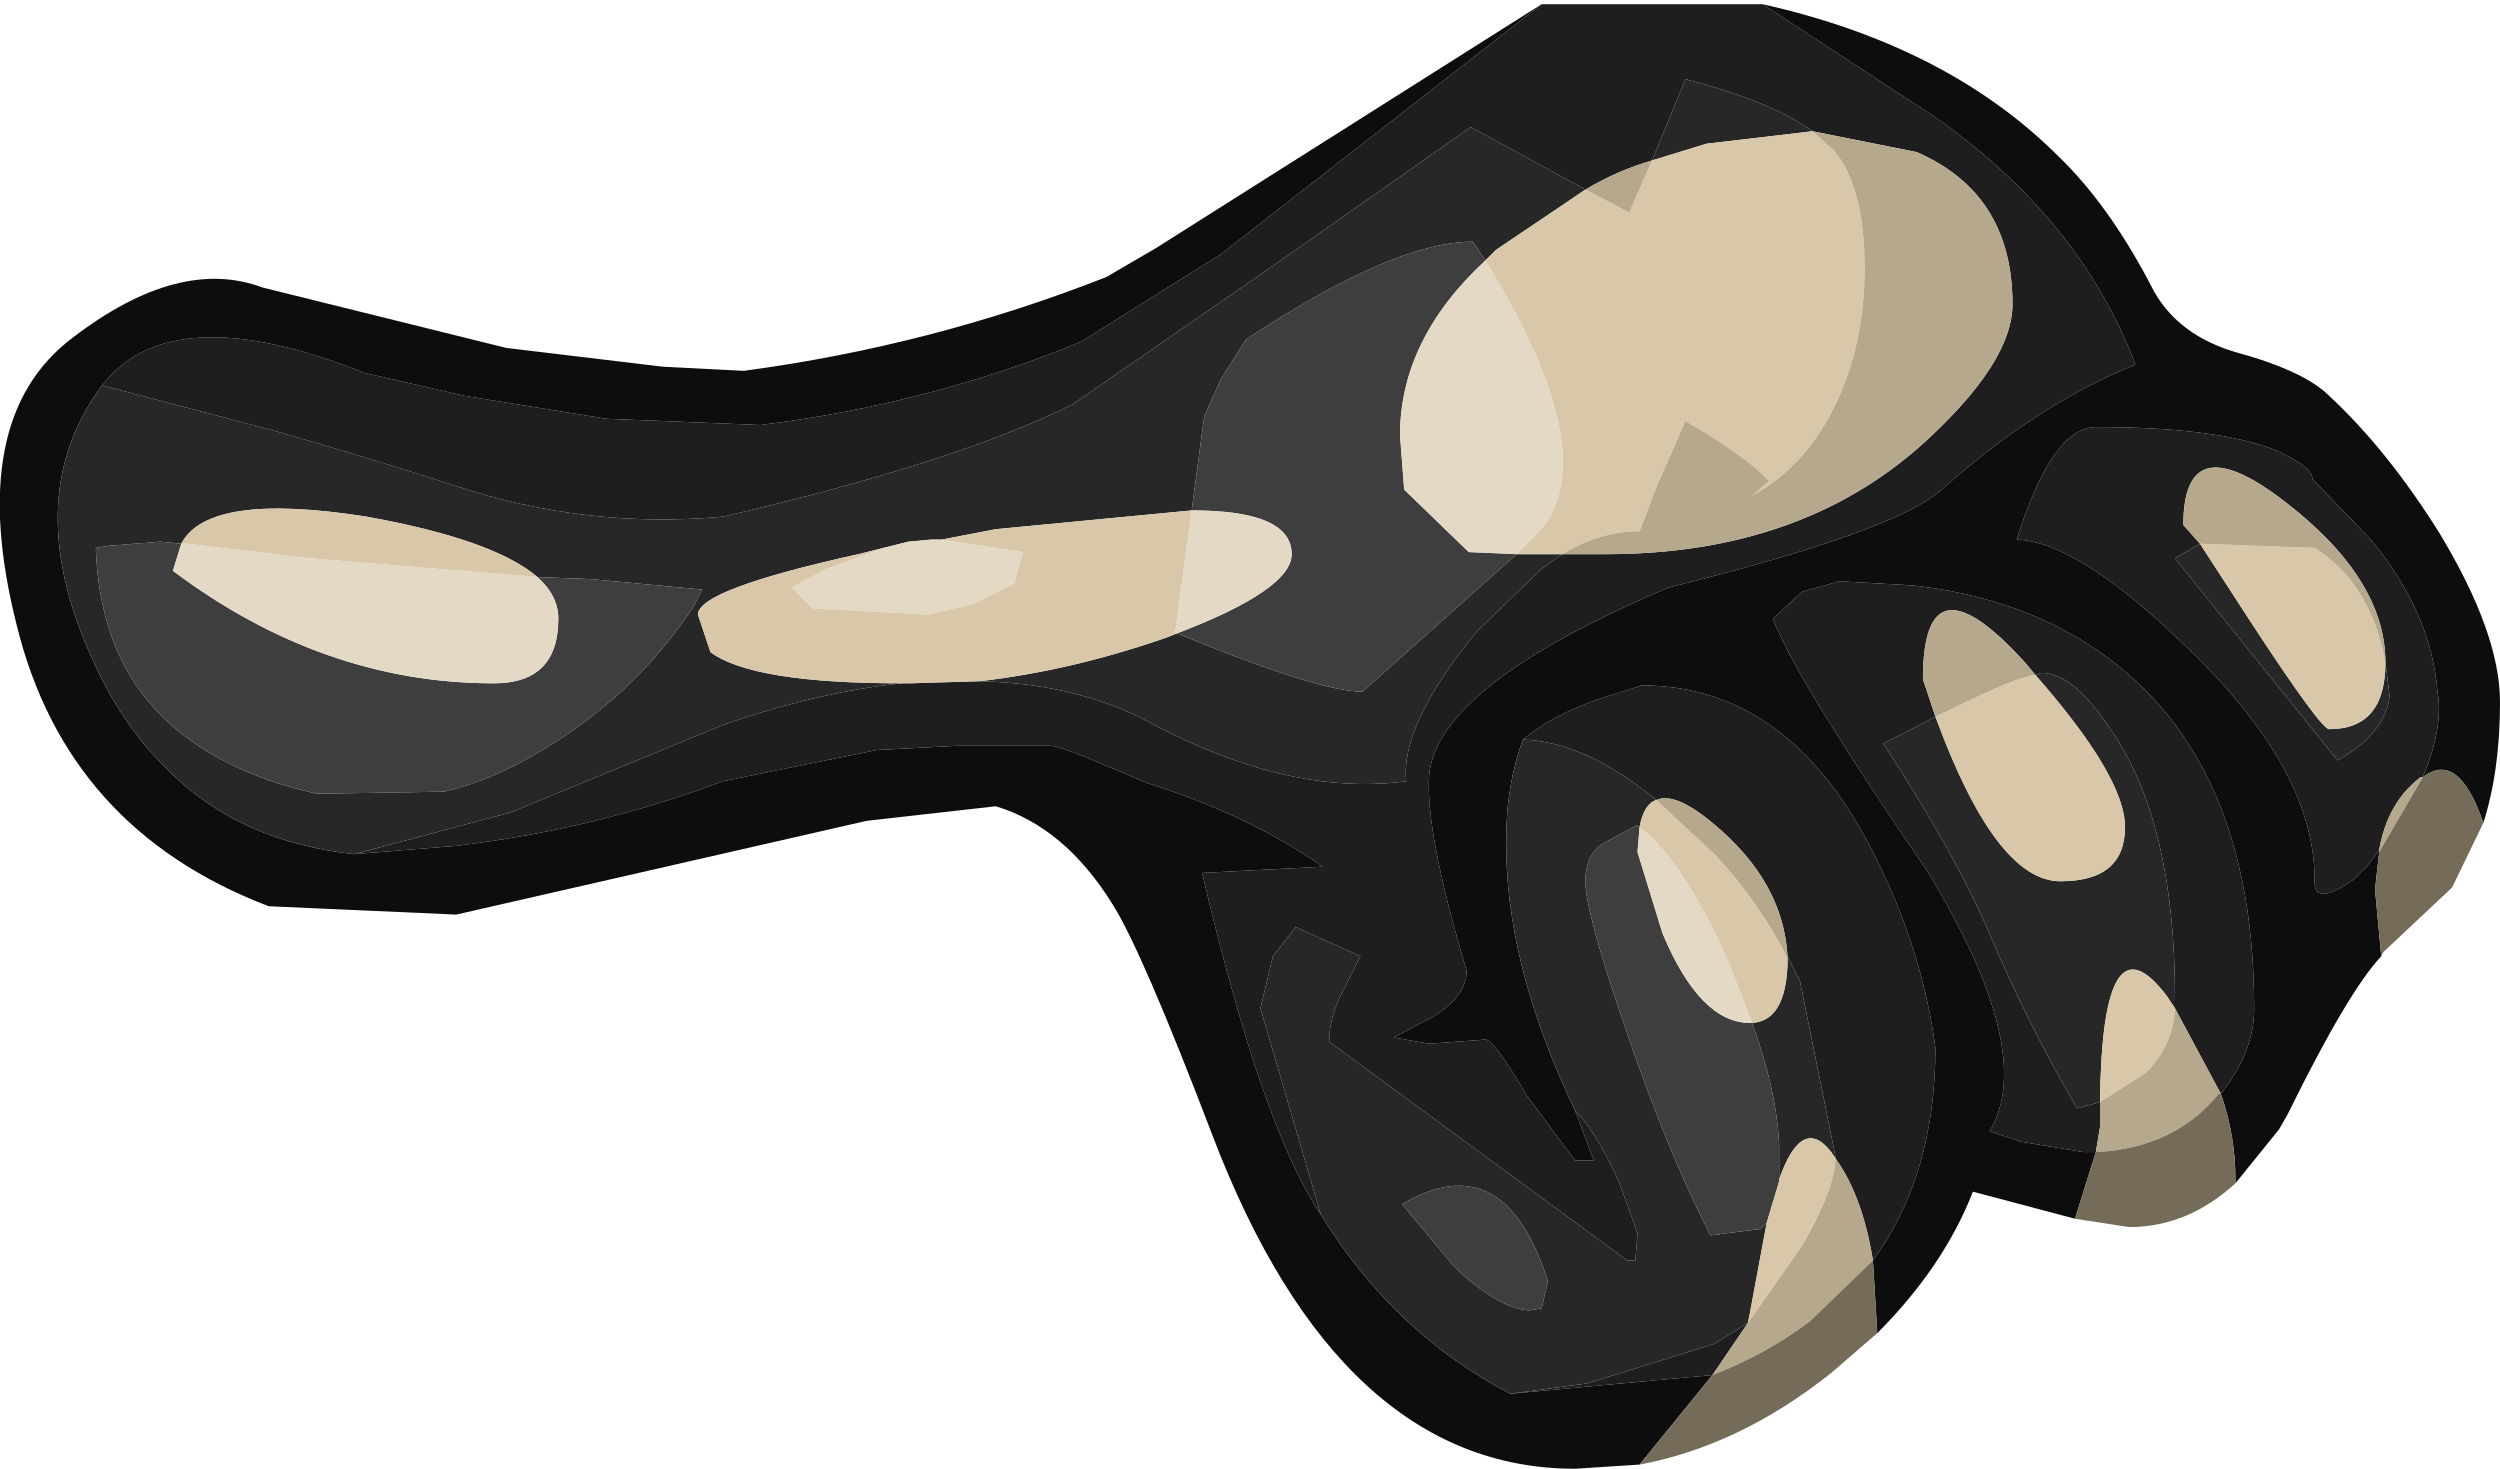 <?xml version="1.0" encoding="UTF-8" standalone="no"?>
<svg xmlns:ffdec="https://www.free-decompiler.com/flash" xmlns:xlink="http://www.w3.org/1999/xlink" ffdec:objectType="shape" height="35.25px" width="60.0px" xmlns="http://www.w3.org/2000/svg">
  <g transform="matrix(1.0, 0.0, 0.0, 1.0, 36.9, 5.4)">
    <path d="M6.6 -2.25 Q5.65 -2.95 3.55 -3.5 L2.75 -1.55 Q1.9 -1.3 1.15 -0.85 L-1.6 -2.35 -6.45 1.05 -11.15 4.3 Q-13.95 5.7 -19.55 7.0 -22.85 7.3 -26.0 6.25 -28.0 5.6 -30.45 4.9 L-32.55 4.35 -34.45 3.85 Q-32.8 1.7 -28.15 3.55 L-25.75 4.1 -22.35 4.65 -18.65 4.8 Q-14.6 4.3 -10.95 2.8 L-7.6 0.7 0.1 -5.3 5.4 -5.3 9.6 -2.55 Q13.05 -0.1 14.35 3.35 12.0 4.3 9.7 6.35 8.6 7.35 3.15 8.7 -2.4 11.05 -2.6 13.2 -2.7 14.55 -1.7 17.9 -1.7 18.5 -2.5 19.0 L-3.45 19.5 -2.6 19.65 -1.25 19.55 Q-1.05 19.55 -0.25 20.9 L0.9 22.45 1.35 22.45 0.9 21.25 Q1.4 21.75 1.95 22.95 L2.4 24.2 2.35 24.85 2.15 24.85 -5.0 19.6 Q-5.0 19.0 -4.65 18.35 L-4.25 17.55 -5.8 16.85 -6.35 17.55 -6.65 18.8 -5.2 23.75 Q-6.6 21.7 -8.05 15.55 L-5.15 15.4 Q-6.95 14.15 -9.35 13.4 L-10.3 13.0 Q-11.45 12.5 -11.7 12.5 L-13.95 12.5 -15.85 12.6 -19.55 13.35 Q-22.6 14.5 -25.95 14.9 L-28.4 15.1 -24.65 14.1 -19.55 12.0 Q-17.25 11.2 -15.25 11.0 L-15.05 11.0 -13.4 10.95 Q-10.95 11.0 -9.1 12.05 L-8.8 12.2 Q-5.75 13.7 -3.15 13.35 -3.3 12.0 -1.45 9.75 L0.1 8.25 0.6 7.9 1.65 7.9 Q6.3 7.9 9.25 5.25 11.4 3.3 11.4 1.9 11.4 -0.75 9.1 -1.75 L6.6 -2.25 M15.9 7.65 L15.3 8.0 19.2 12.85 Q20.35 12.2 20.45 11.3 L20.35 10.5 Q20.35 8.5 17.95 6.65 15.5 4.75 15.5 7.2 L15.9 7.65 M21.25 13.25 L21.2 13.25 Q20.4 13.85 20.2 15.0 L19.9 15.4 19.6 15.7 Q18.6 16.4 18.65 15.7 18.65 13.1 15.65 10.2 13.0 7.6 11.5 7.55 12.35 4.85 13.4 4.85 16.3 4.85 17.7 5.4 18.6 5.8 18.6 6.1 L20.0 7.55 Q21.45 9.3 21.6 11.2 21.75 12.05 21.25 13.25 M11.95 10.8 L11.7 10.5 Q9.25 7.8 9.25 10.9 L9.55 11.8 8.3 12.45 Q10.0 15.05 10.8 16.9 11.75 19.15 12.95 21.2 L13.5 21.05 13.5 21.65 13.4 22.25 13.1 22.25 11.6 22.0 10.85 21.75 Q12.0 19.85 9.35 15.5 6.2 10.9 5.65 9.45 L6.35 8.8 7.25 8.55 9.0 8.65 Q10.85 8.85 12.4 9.6 17.2 12.0 17.2 18.8 17.2 19.85 16.4 20.85 L15.3 18.8 15.3 18.55 Q15.3 14.45 13.85 12.25 12.9 10.75 12.1 10.75 L11.95 10.8 M-0.35 12.35 Q0.3 11.8 1.4 11.4 L2.5 11.05 Q6.15 11.05 8.2 15.35 9.25 17.5 9.55 19.75 9.55 22.8 8.05 24.85 7.8 23.3 7.15 22.4 L7.15 22.35 6.3 18.15 6.0 17.55 Q5.9 15.75 4.2 14.35 3.3 13.6 2.85 13.8 1.15 12.4 -0.35 12.35 M5.05 26.35 L4.2 27.6 -0.65 28.05 1.2 27.8 4.25 26.85 5.05 26.35" fill="#1e1e1e" fill-rule="evenodd" stroke="none"/>
    <path d="M-28.4 15.1 L-25.95 14.9 Q-22.6 14.5 -19.55 13.35 L-15.85 12.6 -13.95 12.5 -11.7 12.5 Q-11.45 12.5 -10.3 13.0 L-9.35 13.4 Q-6.95 14.15 -5.15 15.4 L-8.05 15.55 Q-6.6 21.7 -5.2 23.75 -3.45 26.6 -0.65 28.05 L4.2 27.6 2.45 29.75 0.9 29.85 Q-4.75 29.85 -7.8 21.85 -9.5 17.4 -10.2 16.3 -11.35 14.45 -13.0 13.95 L-16.1 14.3 -25.95 16.55 -30.45 16.35 Q-35.3 14.5 -36.5 9.6 -37.75 4.65 -35.15 2.7 -32.6 0.75 -30.6 1.5 L-24.75 2.95 -21.0 3.4 -19.05 3.5 Q-14.55 2.9 -10.35 1.25 L-9.15 0.55 0.1 -5.3 -7.6 0.7 -10.95 2.8 Q-14.6 4.3 -18.65 4.8 L-22.35 4.65 -25.75 4.1 -28.15 3.55 Q-32.8 1.7 -34.45 3.85 -36.5 6.6 -34.6 10.6 -33.9 12.1 -32.85 13.1 -31.15 14.8 -28.4 15.1 M0.9 21.25 L1.35 22.45 0.9 22.45 -0.25 20.9 Q-1.05 19.55 -1.25 19.55 L-2.6 19.65 -3.45 19.5 -2.5 19.0 Q-1.7 18.5 -1.7 17.9 -2.7 14.55 -2.6 13.2 -2.4 11.05 3.15 8.7 8.6 7.35 9.7 6.35 12.0 4.3 14.35 3.35 13.05 -0.1 9.6 -2.55 L5.4 -5.3 Q9.85 -4.3 12.5 -1.65 13.75 -0.45 14.8 1.6 15.4 2.65 16.75 3.05 18.4 3.5 19.0 4.1 20.4 5.4 21.65 7.4 23.1 9.8 23.1 11.45 23.1 13.1 22.7 14.35 22.1 12.6 21.25 13.25 21.75 12.05 21.6 11.2 21.45 9.3 20.0 7.55 L18.6 6.1 Q18.6 5.8 17.7 5.4 16.3 4.85 13.4 4.85 12.35 4.85 11.5 7.55 13.0 7.6 15.65 10.2 18.65 13.1 18.65 15.7 18.6 16.4 19.6 15.7 L19.9 15.4 20.2 15.0 20.2 15.05 20.1 15.95 20.25 17.55 Q19.45 18.4 18.0 21.35 L17.8 21.7 16.75 23.0 16.75 22.9 Q16.75 21.85 16.4 20.85 17.2 19.85 17.2 18.8 17.2 12.0 12.4 9.6 10.85 8.85 9.0 8.65 L7.25 8.55 6.35 8.8 5.65 9.45 Q6.2 10.9 9.35 15.5 12.0 19.85 10.85 21.75 L11.6 22.0 13.1 22.25 13.4 22.25 12.9 23.85 10.45 23.2 Q9.75 25.0 8.15 26.6 L8.15 26.5 8.05 24.85 Q9.55 22.8 9.55 19.75 9.25 17.5 8.2 15.35 6.15 11.05 2.5 11.05 L1.4 11.4 Q0.3 11.8 -0.35 12.35 -0.75 13.45 -0.75 14.7 -0.8 17.7 0.9 21.25" fill="#0d0d0d" fill-rule="evenodd" stroke="none"/>
    <path d="M6.6 -2.25 L4.05 -1.95 2.75 -1.55 3.55 -3.5 Q5.65 -2.95 6.6 -2.25 M1.15 -0.85 L-1.0 0.6 -1.25 0.85 -1.55 0.4 Q-3.45 0.4 -7.0 2.75 L-7.6 3.7 -8.0 4.6 -8.3 6.85 -13.0 7.3 -14.3 7.55 -14.55 7.55 -15.1 7.6 -15.7 7.75 -16.3 7.9 Q-20.15 8.75 -20.15 9.35 L-19.85 10.25 Q-18.85 11.0 -15.25 11.0 -17.25 11.2 -19.55 12.0 L-24.65 14.1 -28.4 15.1 Q-31.15 14.8 -32.85 13.1 -33.9 12.1 -34.6 10.6 -36.5 6.6 -34.45 3.85 L-32.55 4.35 -30.45 4.9 Q-28.0 5.6 -26.0 6.25 -22.85 7.3 -19.55 7.0 -13.95 5.7 -11.15 4.3 L-6.45 1.05 -1.6 -2.35 1.15 -0.85 M-0.5 7.9 L0.6 7.9 0.1 8.25 -1.45 9.75 Q-3.3 12.0 -3.15 13.35 -5.75 13.7 -8.8 12.2 L-9.1 12.05 Q-10.95 11.0 -13.4 10.95 -11.2 10.7 -8.9 9.9 L-8.65 9.8 Q-5.25 11.2 -4.2 11.2 L-0.5 7.9 M-5.2 23.75 L-6.65 18.8 -6.35 17.55 -5.8 16.85 -4.25 17.55 -4.65 18.35 Q-5.0 19.0 -5.0 19.6 L2.15 24.85 2.35 24.85 2.4 24.2 1.95 22.95 Q1.4 21.75 0.9 21.25 -0.8 17.7 -0.75 14.7 -0.75 13.45 -0.35 12.35 1.15 12.4 2.85 13.8 2.55 13.9 2.45 14.45 L2.4 14.4 1.65 14.8 Q1.15 15.05 1.15 15.75 1.15 16.5 2.1 19.25 3.1 22.2 4.15 24.25 L5.3 24.1 5.35 24.1 5.5 23.95 5.1 26.1 5.05 26.35 4.25 26.85 1.2 27.8 -0.65 28.05 Q-3.45 26.6 -5.2 23.75 M20.35 10.5 L20.45 11.3 Q20.35 12.2 19.2 12.85 L15.3 8.0 15.9 7.65 17.1 9.5 Q18.8 12.1 19.0 12.1 20.35 12.1 20.35 10.5 M11.95 10.8 L12.1 10.75 Q12.9 10.75 13.85 12.25 15.3 14.45 15.3 18.55 L15.3 18.8 15.1 18.5 Q13.55 16.45 13.5 21.05 L12.95 21.2 Q11.75 19.15 10.8 16.9 10.0 15.05 8.3 12.45 L9.55 11.8 Q11.0 15.75 12.55 15.75 14.1 15.75 14.1 14.45 14.1 13.25 11.95 10.8 M6.0 17.55 L6.3 18.15 7.15 22.35 7.15 22.4 7.05 22.25 Q6.35 21.35 5.8 22.9 L5.8 22.35 5.8 22.25 5.8 22.15 5.8 22.1 Q5.75 20.8 5.15 19.15 5.95 19.1 6.0 17.75 L6.0 17.6 6.0 17.55 M-0.2 26.05 L0.1 26.0 0.25 25.35 Q-0.8 22.05 -3.25 23.5 L-2.0 25.0 Q-0.95 26.0 -0.2 26.05 M-24.0 8.45 Q-25.05 7.55 -28.1 7.0 -31.9 6.4 -32.55 7.65 L-33.05 7.6 -34.3 7.7 -34.6 7.75 Q-34.55 9.2 -34.05 10.3 -33.0 12.6 -29.9 13.5 L-29.3 13.65 -26.25 13.6 Q-25.15 13.35 -24.05 12.7 -21.7 11.35 -20.25 9.15 L-20.05 8.75 -22.7 8.5 -24.0 8.45" fill="#272727" fill-rule="evenodd" stroke="none"/>
    <path d="M5.15 19.15 Q5.75 20.8 5.8 22.1 L5.8 22.15 5.8 22.25 5.8 22.35 5.8 22.9 5.8 22.95 5.5 23.95 5.35 24.1 5.3 24.1 4.15 24.25 Q3.1 22.2 2.1 19.25 1.15 16.5 1.15 15.75 1.15 15.05 1.65 14.8 L2.4 14.4 2.45 14.45 2.4 15.05 3.0 17.0 Q3.9 19.15 5.1 19.15 L5.15 19.15 M-0.2 26.05 Q-0.95 26.0 -2.0 25.0 L-3.25 23.5 Q-0.8 22.05 0.25 25.35 L0.1 26.0 -0.2 26.05 M-1.25 0.85 Q-3.3 2.75 -3.3 5.05 L-3.2 6.35 -1.65 7.85 -0.5 7.9 -4.2 11.2 Q-5.25 11.2 -8.65 9.8 -5.9 8.75 -5.9 7.9 -5.9 6.85 -8.3 6.85 L-8.0 4.6 -7.6 3.7 -7.0 2.75 Q-3.45 0.4 -1.55 0.4 L-1.25 0.85 M-32.55 7.65 L-32.75 8.3 Q-29.15 11.0 -25.05 11.0 -23.5 11.0 -23.5 9.45 -23.5 8.9 -24.0 8.45 L-22.7 8.5 -20.05 8.75 -20.25 9.15 Q-21.7 11.35 -24.05 12.7 -25.15 13.35 -26.25 13.6 L-29.3 13.65 -29.9 13.5 Q-33.0 12.6 -34.05 10.3 -34.55 9.2 -34.6 7.75 L-34.3 7.7 -33.05 7.6 -32.55 7.65" fill="#3e3e3e" fill-rule="evenodd" stroke="none"/>
    <path d="M-1.25 0.85 Q1.8 5.8 -0.15 7.55 L-0.5 7.9 -1.65 7.85 -3.2 6.35 -3.3 5.05 Q-3.3 2.75 -1.25 0.85 M2.45 14.45 Q3.55 15.3 4.65 17.85 L5.15 19.15 5.1 19.15 Q3.9 19.15 3.0 17.0 L2.4 15.05 2.45 14.45 M-8.3 6.85 Q-5.9 6.85 -5.9 7.9 -5.9 8.75 -8.65 9.8 L-8.7 9.8 -8.3 6.85 M-14.3 7.55 L-12.35 7.85 -12.55 8.6 -13.25 8.95 -13.55 9.1 -14.65 9.35 -17.4 9.2 -17.9 8.7 -17.05 8.25 -15.7 7.75 -15.1 7.6 -14.55 7.55 -14.3 7.55 M-32.55 7.65 L-32.4 7.65 -30.3 7.9 -29.45 8.0 -24.0 8.45 Q-23.5 8.9 -23.5 9.45 -23.5 11.0 -25.05 11.0 -29.15 11.0 -32.75 8.3 L-32.55 7.65" fill="#e4d9c5" fill-rule="evenodd" stroke="none"/>
    <path d="M2.75 -1.55 L4.05 -1.95 6.6 -2.25 7.1 -1.8 Q7.85 -0.95 7.85 1.05 7.85 2.8 7.2 4.2 6.5 5.75 5.15 6.5 L5.55 6.15 Q5.15 5.65 3.55 4.7 L2.85 6.3 2.45 7.35 Q1.5 7.35 0.6 7.9 L-0.5 7.9 -0.15 7.55 Q1.8 5.8 -1.25 0.85 L-1.0 0.6 1.15 -0.85 2.2 -0.3 2.75 -1.55 M15.9 7.65 L18.65 7.75 Q20.0 8.6 20.35 10.5 20.35 12.1 19.0 12.1 18.8 12.1 17.1 9.5 L15.9 7.65 M9.55 11.8 L10.6 11.3 Q11.55 10.85 11.95 10.8 14.1 13.25 14.1 14.45 14.1 15.75 12.55 15.75 11.0 15.75 9.55 11.8 M6.0 17.6 L6.0 17.75 Q5.95 19.1 5.15 19.15 L4.65 17.85 Q3.55 15.3 2.45 14.45 2.55 13.9 2.85 13.8 L4.3 15.15 Q5.35 16.3 6.0 17.6 M5.8 22.9 Q6.35 21.35 7.05 22.25 L7.15 22.4 Q7.15 23.1 6.35 24.5 L5.05 26.35 5.1 26.1 5.5 23.95 5.8 22.95 5.8 22.9 M15.3 18.8 Q15.25 19.7 14.6 20.35 L13.5 21.05 Q13.55 16.45 15.1 18.5 L15.3 18.8 M-8.3 6.85 L-8.7 9.8 -8.65 9.8 -8.9 9.9 Q-11.2 10.7 -13.4 10.95 L-15.25 11.0 Q-18.85 11.0 -19.85 10.25 L-20.15 9.35 Q-20.15 8.75 -16.3 7.9 L-15.7 7.75 -17.05 8.25 -17.9 8.7 -17.4 9.2 -14.65 9.35 -13.55 9.1 -13.25 8.95 -12.55 8.6 -12.35 7.85 -14.3 7.55 -13.0 7.3 -8.3 6.85 M-24.0 8.45 L-29.45 8.0 -30.3 7.9 -32.4 7.65 -32.55 7.65 Q-31.9 6.4 -28.1 7.0 -25.05 7.55 -24.0 8.45" fill="#d8c8a9" fill-rule="evenodd" stroke="none"/>
    <path d="M2.75 -1.55 L2.2 -0.3 1.15 -0.85 Q1.9 -1.3 2.75 -1.55 M0.6 7.9 Q1.5 7.35 2.45 7.35 L2.85 6.3 3.55 4.7 Q5.15 5.65 5.55 6.15 L5.15 6.5 Q6.5 5.75 7.2 4.2 7.85 2.8 7.85 1.05 7.85 -0.95 7.1 -1.8 L6.6 -2.25 9.1 -1.75 Q11.4 -0.75 11.4 1.9 11.4 3.3 9.25 5.25 6.3 7.9 1.65 7.9 L0.6 7.9 M-13.4 10.95 L-15.05 11.0 -15.25 11.0 -13.4 10.95 M15.9 7.65 L15.5 7.2 Q15.5 4.75 17.95 6.65 20.35 8.5 20.35 10.5 20.0 8.6 18.65 7.75 L15.9 7.65 M21.25 13.25 L20.9 13.85 20.2 15.05 20.2 15.0 Q20.4 13.85 21.2 13.25 L21.25 13.25 M9.55 11.8 L9.25 10.9 Q9.25 7.8 11.7 10.5 L11.95 10.8 Q11.55 10.85 10.6 11.3 L9.55 11.8 M15.3 18.8 L16.4 20.85 16.35 20.85 Q15.3 22.15 13.4 22.25 L13.5 21.65 13.5 21.05 14.6 20.35 Q15.25 19.7 15.3 18.8 M7.15 22.4 Q7.8 23.3 8.05 24.85 L6.55 26.3 Q5.5 27.1 4.2 27.6 L5.05 26.35 6.35 24.5 Q7.15 23.1 7.15 22.4 M6.0 17.55 L6.0 17.6 Q5.35 16.3 4.3 15.15 L2.85 13.8 Q3.3 13.6 4.2 14.35 5.9 15.75 6.0 17.55" fill="#b5a88d" fill-rule="evenodd" stroke="none"/>
    <path d="M22.7 14.35 L21.95 15.9 20.3 17.45 20.25 17.55 20.1 15.95 20.2 15.05 20.9 13.85 21.25 13.25 Q22.1 12.6 22.7 14.35 M16.75 23.0 Q15.6 24.05 14.2 24.05 L12.9 23.85 13.4 22.25 Q15.3 22.15 16.35 20.85 L16.4 20.85 Q16.75 21.85 16.75 22.9 L16.75 23.0 M8.15 26.6 L7.05 27.55 Q4.85 29.3 2.45 29.75 L4.2 27.6 Q5.5 27.1 6.55 26.3 L8.05 24.85 8.15 26.5 8.15 26.6" fill="#746b58" fill-rule="evenodd" stroke="none"/>
  </g>
</svg>
